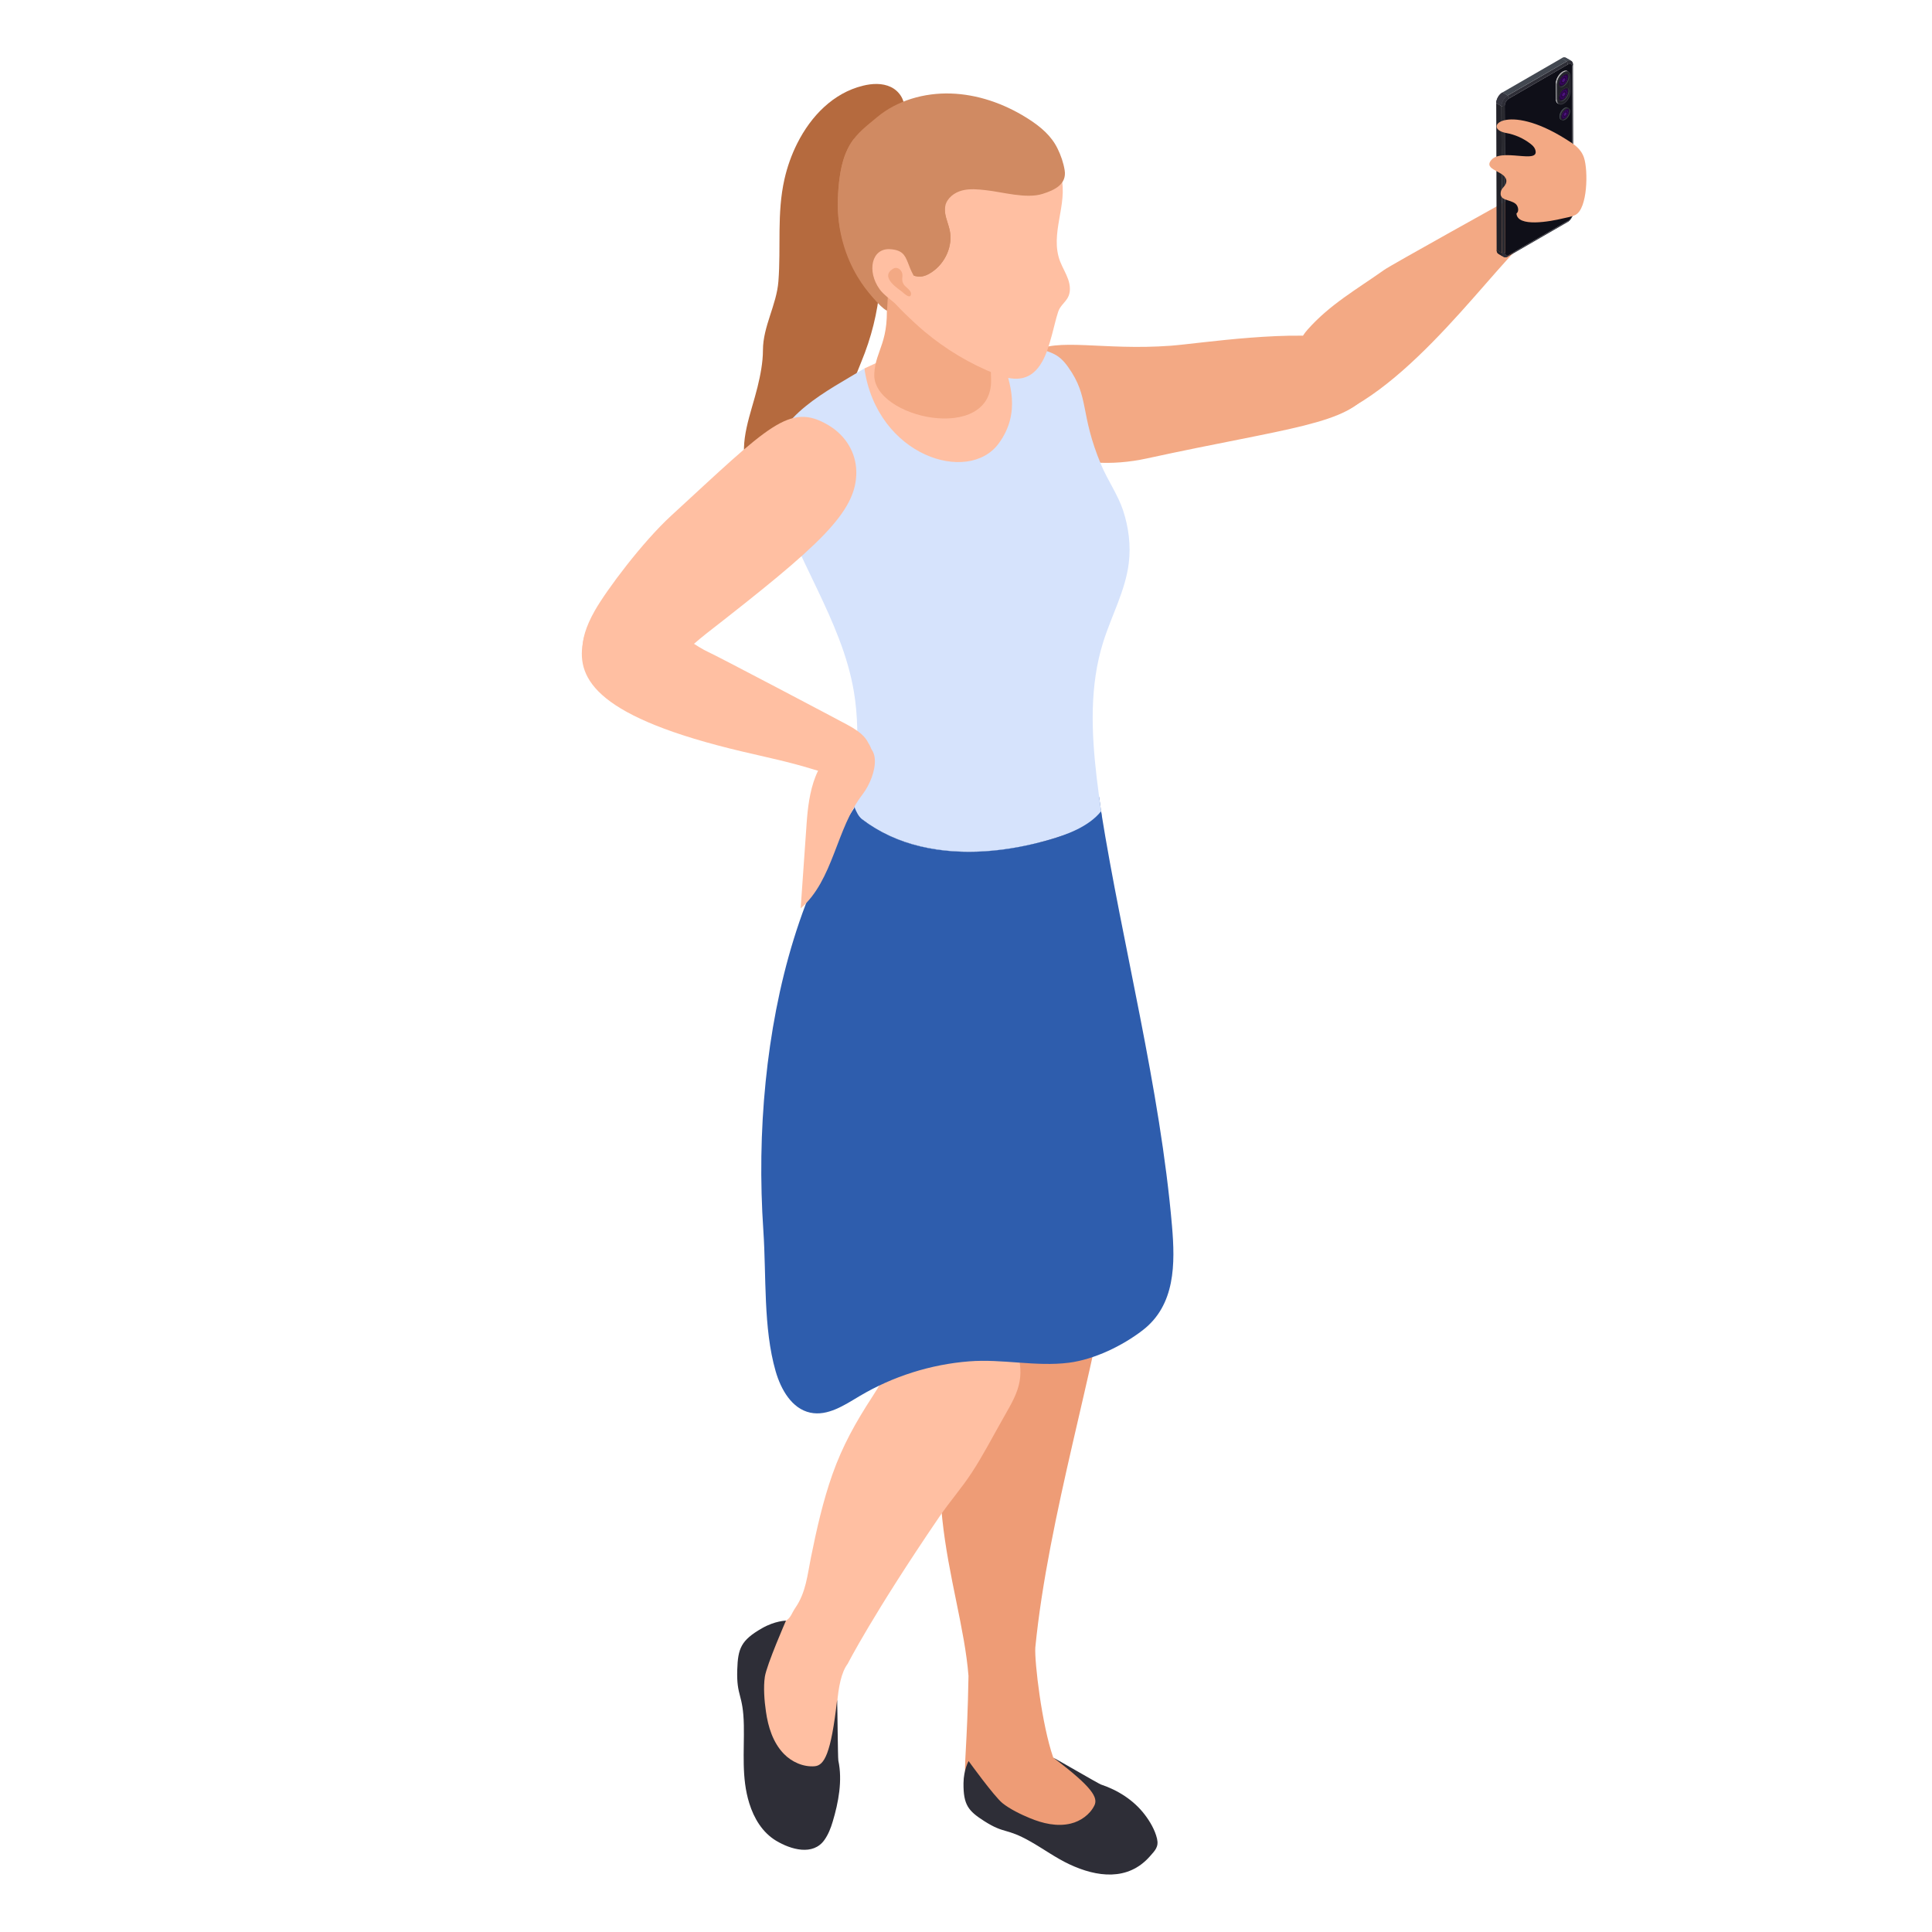 <?xml version="1.0" encoding="utf-8"?>
<!-- Generator: Adobe Illustrator 16.0.0, SVG Export Plug-In . SVG Version: 6.00 Build 0)  -->
<!DOCTYPE svg PUBLIC "-//W3C//DTD SVG 1.1//EN" "http://www.w3.org/Graphics/SVG/1.1/DTD/svg11.dtd">
<svg version="1.1" id="Layer_1" xmlns="http://www.w3.org/2000/svg" xmlns:xlink="http://www.w3.org/1999/xlink" x="0px" y="0px"
	 width="100px" height="100px" viewBox="0 0 100 100" enable-background="new 0 0 100 100" xml:space="preserve">
<g>
	<g>
		<path fill="#EE9C76" d="M50.129,86.744c-0.381-4.867-3.397-10.75,0.48-18.139c0.607-1.158,0.205-0.793,6.897-3.43
			c-0.741,5.416-3.255,13.336-3.919,20.107c-0.044,0.732,0.334,3.988,0.929,5.691c0,0,3.013,2.041,3.756,2.814l-1.756,0.984
			l-4.843-0.523C49.339,91.127,50.008,94.025,50.129,86.744z"/>
		<path fill="#2E2E37" d="M50.951,94.264c1.075,0.682,1.093,0.322,2.382,1.051c0.681,0.385,1.306,0.846,2.017,1.18
			c1.422,0.668,3.031,0.879,4.165-0.408c0.269-0.305,0.471-0.492,0.373-0.914c-0.104-0.449-0.363-0.893-0.642-1.256
			c-0.566-0.74-1.383-1.258-2.261-1.551c-0.118-0.039-2.354-1.344-2.469-1.391c2.04,1.535,2.326,2.074,2.13,2.475
			c-0.231,0.473-0.717,0.814-1.219,0.936c-0.708,0.174-1.457-0.002-2.129-0.283c-0.45-0.184-1.039-0.471-1.415-0.777
			c-0.439-0.361-1.748-2.174-1.748-2.174s-0.255,0.445-0.264,1.139C49.859,93.424,50.119,93.734,50.951,94.264z"/>
	</g>
	<path fill="#FFBFA2" d="M40.681,83.883c0.252-0.139,0.301-0.396,0.482-0.656c0.558-0.805,0.629-1.721,0.815-2.633
		c0.293-1.443,0.616-2.887,1.107-4.279c0.521-1.475,1.206-2.699,2.061-4.012c0.173-0.266,0.347-0.533,0.479-0.822
		c0.441-0.961,0.385-2.066,0.383-3.125c0-0.938-0.317-4.289,1.043-4.537c0.379-0.066,0.738,0.176,1.04,0.414
		c1.417,1.127,2.658,2.475,3.663,3.979c0.652,0.979,1.225,2.125,1.022,3.283c-0.107,0.607-0.422,1.16-0.73,1.697
		c-0.316,0.549-0.619,1.115-0.934,1.674c-0.258,0.459-0.522,0.912-0.808,1.35c-0.52,0.797-1.157,1.52-1.694,2.309
		c-3.435,5.041-4.731,7.588-4.732,7.59c-0.667,0.869-0.593,3.203-0.59,4.121c0,0.508-2.323,3.766-2.323,3.766
		c-0.192-0.098-0.373-0.215-0.527-0.365c-1.33-1.285-0.453-3.277-1.026-4.828c-0.024-0.064-0.052-0.129-0.08-0.193l-0.627-2.504
		C38.909,85.316,39.944,84.281,40.681,83.883z"/>
	<path fill="#2E2E37" d="M38.16,86.426c-0.045,1.416,0.309,1.229,0.341,2.875c0.026,1.365-0.133,2.705,0.282,4.037
		c0.242,0.777,0.676,1.508,1.388,1.938c0.768,0.461,1.912,0.789,2.5-0.039c0.201-0.283,0.329-0.611,0.428-0.943
		c0.302-1.004,0.514-2.135,0.294-3.164c-0.029-0.133-0.047-3.012-0.064-3.148c-0.317,2.822-0.671,3.4-1.167,3.439
		c-0.583,0.047-1.186-0.225-1.586-0.639c-0.566-0.58-0.82-1.396-0.932-2.199c-0.08-0.535-0.137-1.262-0.055-1.795
		c0.096-0.625,1.093-2.904,1.093-2.904s-0.57,0.008-1.24,0.393C38.346,84.904,38.195,85.33,38.16,86.426z"/>
	<path fill="#F3A984" d="M67.673,17.07c1.16-1.316,2.576-2.108,3.971-3.1c0.364-0.26,6.445-3.629,6.92-3.899
		c0.049-0.028,0.081-0.061,0.123-0.09c0.549,0.422,0.806,1.137,1.024,1.89c-1.652,0.833-5.904,7.489-10.392,9.552
		c-0.244,0.112-0.593-0.067-0.823-0.204c-0.169-0.1-0.26-0.306-0.332-0.502C67.704,19.464,66.549,18.344,67.673,17.07z"/>
	<path fill="#F3A984" d="M59.359,23.729c-3.741,0.815-6.782-0.679-6.981-2.282c-0.08-0.63,0.18-2.642,1.067-3.21
		c1.245-0.798,3.625-0.081,7.148-0.342c1.469-0.108,6.497-0.902,9.071-0.297c1.67,0.392,1.594,2.042,1.271,2.581
		C69.859,21.973,66.72,22.125,59.359,23.729z"/>
	<path fill="#B56A3E" d="M41.266,7.42c-0.297,0.59-0.52,1.222-0.663,1.856c-0.399,1.768-0.175,3.507-0.313,5.287
		c-0.095,1.23-0.798,2.325-0.8,3.561c-0.001,0.634-0.131,1.295-0.281,1.909c-0.341,1.391-0.976,2.823-0.573,4.197
		c1.4,0.22,2.788-0.408,3.775-1.376c1.105-1.085,1.582-2.707,2.165-4.113c1.058-2.551,1.258-5.125,0.758-7.823
		c-0.266-1.436-0.361-3.099,0.628-4.172c0.301-0.326,0.703-0.603,0.81-1.033c0.12-0.482-0.211-0.995-0.66-1.209
		c-0.449-0.215-0.978-0.185-1.461-0.064C43.133,4.817,41.982,5.998,41.266,7.42z"/>
	<path fill="#F5A783" d="M54.626,67.668c-0.426,1.189-1.964-0.127-2.609,0.959c-0.316,0.531,1.381,0.523,1.031,1.033
		c-0.42,0.611-0.62,0.803-1.39,0.566c-1.306-0.4-3.508-2.805-3.608-5.682c-0.054-1.553,0.109-3.752,0.083-5.303
		c-0.056-3.211-1.995-12.513,4.607-14.253c0.57-0.15,0.89-1.087,1.106-1.554c0.256-0.552,0.504-1.527,1.017-1.907
		c1.502-1.107,2.505,3.143,2.622,3.884C57.788,47.328,58.384,57.174,54.626,67.668z"/>
	<path fill="#FFBFA2" d="M44.74,19.072c1.292-0.586,1.761-0.908,3.118-1.215c0.22-0.049,0.959,0.229,1.18,0.182
		c1.649-0.349,3.405-0.271,4.934,0.402c0.017,0.008,0.033,0.017,0.051,0.025v10.122h-9.701L44.74,19.072z"/>
	<path fill="#2E5DAD" d="M56.891,41.253H44.224c0.001,0.028-0.001,0.057,0,0.085c0.008,0.16-0.026,0.452,0.002,0.588
		c0.044,0.217,0.155,0.294,0.359,0.453c1.726,1.345,3.961,1.783,6.108,1.693c1.123-0.047,2.24-0.233,3.325-0.525
		c0.396-0.106,0.788-0.234,1.178-0.36c0.5-0.161,1.221-0.291,1.647-0.613c0.23-0.175,0.191-0.273,0.149-0.583
		C56.958,41.745,56.924,41.498,56.891,41.253z"/>
	<path fill="#D6E3FC" d="M39.949,23.856c0.21-2.33,2.851-3.611,4.791-4.784c0.662,4.546,5.382,6.021,6.953,3.882
		c2.358-3.211-2.484-6.385,2.309-4.842c0.268,0.086,0.538,0.178,0.768,0.34c0.206,0.144,0.37,0.34,0.517,0.546
		c1.125,1.577,0.584,2.368,1.709,5.061c0.333,0.797,0.87,1.556,1.135,2.361c0.289,0.877,0.408,1.821,0.293,2.74
		c-0.178,1.421-0.896,2.711-1.324,4.079c-0.71,2.259-0.609,4.667-0.338,6.99c0.069,0.589,0.151,1.176,0.232,1.763
		c0.042,0.31,0.081,0.408-0.149,0.583c-0.427,0.323-1.147,0.452-1.647,0.613c-0.39,0.126-0.781,0.254-1.178,0.36
		c-1.085,0.292-2.202,0.478-3.325,0.525c-2.147,0.089-4.382-0.348-6.108-1.693c-0.204-0.159-0.315-0.236-0.359-0.453
		c-0.028-0.136,0.006-0.428-0.002-0.588c-0.03-0.591,0.074-1.201,0.108-1.792c0.07-1.25,0.071-2.51-0.137-3.748
		c-0.63-3.741-3.087-6.928-4.106-10.582C39.952,24.725,39.911,24.274,39.949,23.856z"/>
	<path fill="#2E5DAD" d="M56.992,41.991c1.111,6.944,3.058,14.333,3.67,21.46c0.168,1.953,0.182,4.096-1.52,5.404
		c-1.041,0.803-2.505,1.512-3.82,1.68c-1.704,0.215-3.439-0.207-5.153-0.072c-1.994,0.156-3.952,0.775-5.672,1.795
		c-0.793,0.473-1.654,1.053-2.557,0.861c-0.96-0.205-1.523-1.205-1.794-2.148c-0.644-2.236-0.477-4.93-0.634-7.262
		c-0.174-2.57-0.142-5.158,0.118-7.723c0.502-4.965,1.845-9.988,4.602-14.197c0.08,0.202,0.205,0.477,0.389,0.618
		c0.9,0.685,1.936,1.151,3.036,1.408c2.185,0.513,4.518,0.266,6.656-0.35C55.237,43.199,56.366,42.778,56.992,41.991z"/>
	<path fill="#F3A984" d="M45.252,19.361c-0.1,2.295,6.136,3.637,6.046,0.273c-0.126-4.688-0.391-5.225-2.445-5.952
		c-0.563-0.199-1.151-0.353-1.746-0.364c-2.169-0.043-1.329,1.141-1.248,1.967C46.101,17.735,45.308,18.075,45.252,19.361z"/>
	<path fill="#FFBFA2" d="M47.857,17.165c-0.181-0.152-0.357-0.307-0.529-0.468c-0.596-0.555-1.273-1.2-1.688-1.903
		c-1.331-2.257-1.395-5.281,0.5-7.248c1.344-1.394,3.478-1.97,5.34-1.441c0.505,0.144,0.986,0.36,1.452,0.6
		c0.402,0.208,0.803,0.438,1.109,0.772c0.201,0.218,0.356,0.476,0.498,0.737c0.16,0.294,0.306,0.599,0.387,0.924
		c0.363,1.46-0.609,2.954-0.054,4.395c0.122,0.315,0.304,0.606,0.415,0.924c0.11,0.318,0.143,0.686-0.032,0.972
		c-0.166,0.271-0.386,0.408-0.484,0.708c-0.133,0.407-0.223,0.839-0.339,1.253c-0.126,0.452-0.254,0.908-0.482,1.318
		c-0.56,1.001-1.368,1.064-2.37,0.67C50.229,18.848,48.966,18.093,47.857,17.165z"/>
	<path fill="#D08A62" d="M43.369,10.304c0.1-2.844,0.938-3.326,2.018-4.231c1.047-0.879,2.458-1.275,3.818-1.233
		c1.391,0.042,2.75,0.519,3.925,1.252c0.047,0.029,0.094,0.059,0.14,0.089c0.608,0.396,1.147,0.849,1.47,1.511
		c0.172,0.349,0.303,0.73,0.366,1.114c0.12,0.726-0.509,1.031-1.145,1.23c-0.855,0.266-2.064-0.099-2.938-0.193
		c-0.409-0.044-0.829-0.088-1.227,0.016c-0.398,0.104-0.775,0.39-0.867,0.79c-0.096,0.419,0.13,0.833,0.224,1.252
		c0.186,0.828-0.233,1.729-0.93,2.19c-0.414,0.274-0.702,0.294-1.145,0.092c-0.397-0.181-0.804-0.489-1.242-0.219
		c-0.405,0.251-0.252,0.778-0.157,1.159c0.019,0.071,0.174,0.611-0.047,0.613C45.411,15.737,43.248,13.723,43.369,10.304z"/>
	<path fill="#D08A62" d="M48.929,10.647c-0.096,0.419,0.13,0.833,0.224,1.252c0.186,0.828-0.233,1.729-0.93,2.19
		c-0.414,0.274-0.702,0.294-1.145,0.092c-0.397-0.181-0.804-0.489-1.242-0.219c-0.405,0.251,0.04,0.388,0.134,0.769
		c0.02,0.07-0.056,1.344-0.056,1.344c-0.222,0.002-2.668-2.353-2.547-5.771c0.059-1.666,0.371-2.521,0.836-3.126
		c0,0,1.298,0.5,2.455,1.32C47.74,9.264,48.929,10.647,48.929,10.647z"/>
	<path fill="#FFBFA2" d="M46.077,12.898c-0.97-0.065-1.216,1.14-0.55,2.07c0.194,0.271,0.538,0.512,0.792,0.728
		c1.738,1.48,2.175-0.122,1.623-0.625C46.658,13.9,47.297,12.98,46.077,12.898z"/>
	<path fill="#F3A984" d="M46.697,15.104c-0.111-0.101-1.217-0.754-0.464-1.198c0.208-0.123,0.44,0.059,0.473,0.28
		c0.017,0.114-0.019,0.231-0.002,0.346c0.01,0.068,0.039,0.132,0.074,0.19c0.098,0.16,0.434,0.313,0.368,0.547
		C47.087,15.476,46.761,15.163,46.697,15.104z"/>
	<path fill="#FFBFA2" d="M44.322,24.41c-0.015-0.993-0.557-1.873-1.435-2.397c-2.023-1.206-3.055,0-8.148,4.68
		c-1.488,1.367-3.336,3.832-3.953,4.916c-1.91,3.354,0.883,4.197,3.129,3.158c1.017-0.472,1.788-1.305,2.65-1.977
		C42.371,28.267,44.355,26.514,44.322,24.41z"/>
	<path fill="#FFBFA2" d="M45.006,38.562c0.244,0.432,0.194,1.038-0.236,1.256c-0.213,0.107-1.247,0.857-1.389,0.656
		c-0.277-0.396-0.951-0.549-1.38-0.681c-1.166-0.359-2.366-0.607-3.553-0.887c-7.507-1.768-8.608-3.729-8.283-5.614
		c0.139-0.808,0.585-1.567,1.165-2.147c0.641-0.631,4.491,2.239,5.293,2.585c0.428,0.185,6.735,3.512,7.239,3.785
		C44.726,37.983,44.832,38.252,45.006,38.562z"/>
	<path fill="#FFBFA2" d="M44.644,41.118c-1.376,1.788-1.497,4.422-3.202,5.9c0.104-1.476,0.207-2.953,0.311-4.429
		c0.103-1.464,0.409-3.593,2.134-4.016C45.833,38.096,45.405,40.129,44.644,41.118z"/>
	<g>
		<g>
			<g enable-background="new    ">
				<g enable-background="new    ">
					<defs>
						<path id="SVGID_1_" enable-background="new    " d="M81.186,11.417l-0.062,0.086c0.175-0.101,0.316-0.347,0.316-0.548
							l-0.045,0.097C81.396,11.186,81.302,11.35,81.186,11.417z"/>
					</defs>
					<use xlink:href="#SVGID_1_"  overflow="visible" fill="#2E2E37"/>
					<clipPath id="SVGID_2_">
						<use xlink:href="#SVGID_1_"  overflow="visible"/>
					</clipPath>
					<g clip-path="url(#SVGID_2_)" enable-background="new    ">
						<path fill="#2E2E37" d="M81.186,11.417l-0.062,0.086c0.175-0.101,0.316-0.347,0.316-0.548l-0.045,0.097
							C81.396,11.186,81.302,11.35,81.186,11.417L81.186,11.417z"/>
					</g>
				</g>
				<g>
					<polygon fill="#2E2E37" points="78.116,13.189 78.055,13.274 81.124,11.503 81.186,11.417 					"/>
				</g>
				<g enable-background="new    ">
					<defs>
						<path id="SVGID_3_" enable-background="new    " d="M77.903,13.068l-0.167,0.025c0.001,0.202,0.144,0.283,0.318,0.181
							l0.062-0.085C77.999,13.257,77.904,13.203,77.903,13.068z"/>
					</defs>
					<use xlink:href="#SVGID_3_"  overflow="visible" fill="#2E2E37"/>
					<clipPath id="SVGID_4_">
						<use xlink:href="#SVGID_3_"  overflow="visible"/>
					</clipPath>
					<g clip-path="url(#SVGID_4_)" enable-background="new    ">
						<path fill="#2E2E37" d="M77.903,13.068l-0.167,0.025c0,0.03,0.003,0.056,0.009,0.081l0.165-0.052
							C77.906,13.106,77.903,13.087,77.903,13.068L77.903,13.068z"/>
						<path fill="#2E2E37" d="M77.91,13.122l-0.165,0.052c0.015,0.057,0.044,0.099,0.084,0.123l0.137-0.093
							C77.938,13.188,77.919,13.16,77.91,13.122L77.91,13.122z"/>
						<path fill="#2E2E37" d="M77.966,13.204l-0.137,0.093c0.05,0.028,0.117,0.028,0.19-0.005l0.073-0.092
							C78.043,13.223,77.999,13.223,77.966,13.204L77.966,13.204z"/>
						<path fill="#2E2E37" d="M78.093,13.201l-0.073,0.092c0.012-0.005,0.022-0.011,0.035-0.018l0.062-0.085
							C78.107,13.193,78.101,13.198,78.093,13.201L78.093,13.201z"/>
					</g>
				</g>
				<g>
					<defs>
						<path id="SVGID_5_" d="M77.559,13.139l0.27,0.158c-0.057-0.033-0.092-0.104-0.092-0.204l-0.271-0.157
							C77.467,13.037,77.501,13.106,77.559,13.139z"/>
					</defs>
					<use xlink:href="#SVGID_5_"  overflow="visible" fill="#222229"/>
					<clipPath id="SVGID_6_">
						<use xlink:href="#SVGID_5_"  overflow="visible"/>
					</clipPath>
					<g clip-path="url(#SVGID_6_)" enable-background="new    ">
						<path fill="#222229" d="M77.736,13.093l-0.271-0.157c0.001,0.101,0.035,0.17,0.093,0.203l0.27,0.158
							C77.771,13.264,77.736,13.193,77.736,13.093L77.736,13.093z"/>
					</g>
				</g>
				<g>
					<polygon fill="#2E2E37" points="81.396,11.052 81.44,10.955 81.418,3.354 81.375,3.452 					"/>
				</g>
				<g enable-background="new    ">
					<defs>
						<path id="SVGID_7_" enable-background="new    " d="M81.375,3.452l0.043-0.097c0-0.202-0.143-0.283-0.317-0.182l0.062,0.158
							C81.279,3.263,81.375,3.317,81.375,3.452z"/>
					</defs>
					<use xlink:href="#SVGID_7_"  overflow="visible" fill="#2E2E37"/>
					<clipPath id="SVGID_8_">
						<use xlink:href="#SVGID_7_"  overflow="visible"/>
					</clipPath>
					<g clip-path="url(#SVGID_8_)" enable-background="new    ">
						<path fill="#2E2E37" d="M81.375,3.452l0.043-0.097c0-0.042-0.006-0.078-0.017-0.109l-0.038,0.134
							C81.371,3.399,81.375,3.423,81.375,3.452L81.375,3.452z"/>
						<path fill="#2E2E37" d="M81.363,3.379l0.038-0.134c-0.024-0.065-0.072-0.105-0.133-0.114l0.007,0.172
							C81.315,3.309,81.348,3.335,81.363,3.379L81.363,3.379z"/>
						<path fill="#2E2E37" d="M81.275,3.303l-0.007-0.172c-0.048-0.007-0.104,0.005-0.164,0.039l0.062,0.159
							C81.205,3.307,81.243,3.298,81.275,3.303L81.275,3.303z"/>
						<polygon fill="#2E2E37" points="81.166,3.329 81.104,3.17 81.162,3.331 						"/>
					</g>
				</g>
				<g>
					<defs>
						<path id="SVGID_9_" d="M81.326,3.15l-0.271-0.157c-0.058-0.034-0.138-0.029-0.227,0.022l0.271,0.157
							C81.188,3.122,81.268,3.117,81.326,3.15z"/>
					</defs>
					<use xlink:href="#SVGID_9_"  overflow="visible" fill="#434851"/>
					<clipPath id="SVGID_10_">
						<use xlink:href="#SVGID_9_"  overflow="visible"/>
					</clipPath>
					<g clip-path="url(#SVGID_10_)" enable-background="new    ">
						<path fill="#434851" d="M81.326,3.15l-0.271-0.157c-0.058-0.034-0.138-0.029-0.227,0.022l0.271,0.157
							C81.188,3.122,81.268,3.117,81.326,3.15L81.326,3.15z"/>
					</g>
				</g>
				<g>
					<polygon fill="#2A2A30" points="77.882,5.468 77.715,5.493 77.736,13.093 77.903,13.068 					"/>
				</g>
				<g>
					<polygon fill="#222229" points="77.715,5.493 77.444,5.335 77.466,12.936 77.736,13.093 					"/>
				</g>
				<g>
					<polygon fill="#2E2E37" points="81.162,3.331 81.101,3.173 78.031,4.945 78.094,5.103 					"/>
				</g>
				<g>
					<polygon fill="#434851" points="81.101,3.173 80.829,3.016 77.761,4.788 78.031,4.945 					"/>
				</g>
				<g>
					<path fill="#0F0F18" d="M78.094,5.103c-0.117,0.067-0.212,0.231-0.212,0.365l0.021,7.6c0.001,0.135,0.096,0.189,0.213,0.121
						l3.069-1.772c0.116-0.067,0.211-0.231,0.21-0.365l-0.021-7.6c0-0.134-0.096-0.188-0.213-0.121L78.094,5.103z"/>
				</g>
				<g enable-background="new    ">
					<defs>
						<path id="SVGID_11_" enable-background="new    " d="M78.094,5.103l-0.063-0.157c-0.175,0.101-0.317,0.346-0.316,0.547
							l0.167-0.025C77.882,5.334,77.977,5.169,78.094,5.103z"/>
					</defs>
					<use xlink:href="#SVGID_11_"  overflow="visible" fill="#2E2E37"/>
					<clipPath id="SVGID_12_">
						<use xlink:href="#SVGID_11_"  overflow="visible"/>
					</clipPath>
					<g clip-path="url(#SVGID_12_)" enable-background="new    ">
						<path fill="#2E2E37" d="M78.094,5.103l-0.063-0.157c-0.175,0.101-0.317,0.346-0.316,0.547l0.167-0.025
							C77.882,5.334,77.977,5.169,78.094,5.103L78.094,5.103z"/>
					</g>
				</g>
				<g enable-background="new    ">
					<defs>
						<path id="SVGID_13_" enable-background="new    " d="M78.031,4.945l-0.271-0.157c-0.176,0.101-0.317,0.346-0.316,0.547
							l0.271,0.157C77.714,5.292,77.856,5.046,78.031,4.945z"/>
					</defs>
					<use xlink:href="#SVGID_13_"  overflow="visible" fill="#35353F"/>
					<clipPath id="SVGID_14_">
						<use xlink:href="#SVGID_13_"  overflow="visible"/>
					</clipPath>
					<g clip-path="url(#SVGID_14_)" enable-background="new    ">
						<path fill="#35353F" d="M78.031,4.945l-0.271-0.157c-0.027,0.015-0.053,0.034-0.078,0.056L77.953,5
							C77.979,4.979,78.004,4.96,78.031,4.945L78.031,4.945z"/>
						<path fill="#35353F" d="M77.953,5l-0.271-0.157c-0.136,0.117-0.235,0.313-0.238,0.482l0.271,0.157
							C77.718,5.315,77.818,5.118,77.953,5L77.953,5z"/>
						<path fill="#35353F" d="M77.715,5.483l-0.271-0.157c0,0.009,0.271,0.167,0.271,0.167C77.715,5.483,77.715,5.483,77.715,5.483z
							"/>
					</g>
				</g>
			</g>
		</g>
		<g>
			<g enable-background="new    ">
				<g enable-background="new    ">
					<defs>
						<path id="SVGID_15_" enable-background="new    " d="M80.635,5.361l0.053,0.03c-0.063-0.037-0.104-0.116-0.104-0.229
							L80.53,5.132C80.531,5.244,80.571,5.323,80.635,5.361z"/>
					</defs>
					<use xlink:href="#SVGID_15_"  overflow="visible" fill="#B8B8B8"/>
					<clipPath id="SVGID_16_">
						<use xlink:href="#SVGID_15_"  overflow="visible"/>
					</clipPath>
					<g clip-path="url(#SVGID_16_)" enable-background="new    ">
						<path fill="#B8B8B8" d="M80.583,5.163L80.53,5.132c0,0.022,0.002,0.044,0.005,0.064l0.053,0.03
							C80.585,5.207,80.583,5.186,80.583,5.163L80.583,5.163z"/>
						<path fill="#B8B8B8" d="M80.588,5.227l-0.053-0.03c0.014,0.079,0.049,0.135,0.1,0.165l0.053,0.03
							C80.637,5.362,80.602,5.305,80.588,5.227L80.588,5.227z"/>
					</g>
				</g>
				<g>
					<polygon fill="#B8B8B8" points="80.58,4.354 80.527,4.324 80.53,5.132 80.583,5.163 					"/>
				</g>
				<g enable-background="new    ">
					<defs>
						<path id="SVGID_17_" enable-background="new    " d="M81.19,3.713l-0.053-0.031c-0.064-0.038-0.155-0.033-0.254,0.024
							l0.053,0.03C81.035,3.68,81.126,3.675,81.19,3.713z"/>
					</defs>
					<use xlink:href="#SVGID_17_"  overflow="visible" fill="#B8B8B8"/>
					<clipPath id="SVGID_18_">
						<use xlink:href="#SVGID_17_"  overflow="visible"/>
					</clipPath>
					<g clip-path="url(#SVGID_18_)" enable-background="new    ">
						<path fill="#B8B8B8" d="M81.19,3.713l-0.053-0.031c-0.036-0.021-0.08-0.029-0.13-0.022l0.053,0.031
							C81.109,3.684,81.154,3.691,81.19,3.713L81.19,3.713z"/>
						<path fill="#B8B8B8" d="M81.061,3.691L81.008,3.66c-0.028,0.005-0.06,0.014-0.091,0.029L80.97,3.72
							C81.001,3.705,81.032,3.695,81.061,3.691L81.061,3.691z"/>
						<path fill="#B8B8B8" d="M80.97,3.72l-0.053-0.031c-0.012,0.005-0.021,0.011-0.033,0.018l0.053,0.03
							C80.948,3.73,80.958,3.725,80.97,3.72L80.97,3.72z"/>
					</g>
				</g>
				<g enable-background="new    ">
					<defs>
						<path id="SVGID_19_" enable-background="new    " d="M80.937,3.737l-0.053-0.03c-0.197,0.113-0.357,0.391-0.356,0.617
							l0.053,0.031C80.579,4.128,80.739,3.851,80.937,3.737z"/>
					</defs>
					<use xlink:href="#SVGID_19_"  overflow="visible" fill="#B8B8B8"/>
					<clipPath id="SVGID_20_">
						<use xlink:href="#SVGID_19_"  overflow="visible"/>
					</clipPath>
					<g clip-path="url(#SVGID_20_)" enable-background="new    ">
						<path fill="#B8B8B8" d="M80.937,3.737l-0.053-0.03c-0.021,0.012-0.041,0.026-0.062,0.041l0.053,0.031
							C80.896,3.763,80.915,3.749,80.937,3.737L80.937,3.737z"/>
						<path fill="#B8B8B8" d="M80.875,3.778l-0.053-0.031c-0.125,0.098-0.228,0.258-0.272,0.417l0.053,0.031
							C80.647,4.036,80.75,3.876,80.875,3.778L80.875,3.778z"/>
						<path fill="#B8B8B8" d="M80.603,4.196L80.55,4.165c-0.01,0.04-0.018,0.079-0.021,0.117l0.053,0.031
							C80.585,4.274,80.592,4.235,80.603,4.196L80.603,4.196z"/>
						<path fill="#B8B8B8" d="M80.582,4.313l-0.053-0.031c-0.001,0.014-0.002,0.028-0.002,0.042l0.053,0.031
							C80.58,4.341,80.581,4.327,80.582,4.313L80.582,4.313z"/>
					</g>
				</g>
				<g>
					<path fill="#35353F" d="M80.937,3.737c-0.197,0.114-0.357,0.392-0.356,0.618l0.003,0.808c0.001,0.226,0.162,0.318,0.359,0.204
						c0.196-0.113,0.357-0.392,0.356-0.617l-0.004-0.809C81.295,3.715,81.134,3.623,80.937,3.737z"/>
					<path fill="#222229" d="M80.782,5.378c0.043,0,0.092-0.015,0.142-0.043c0.184-0.106,0.338-0.374,0.338-0.585l-0.004-0.808
						c0-0.133-0.063-0.216-0.162-0.216c-0.043,0-0.091,0.015-0.141,0.044c-0.184,0.106-0.339,0.374-0.338,0.585l0.003,0.808
						C80.621,5.295,80.683,5.378,80.782,5.378z"/>
				</g>
			</g>
		</g>
		<g>
			<g enable-background="new    ">
				<g>
					<defs>
						<path id="SVGID_21_" d="M81.207,5.602l-0.053-0.031c-0.046-0.027-0.111-0.023-0.183,0.018l0.053,0.03
							C81.096,5.578,81.16,5.575,81.207,5.602z"/>
					</defs>
					<use xlink:href="#SVGID_21_"  overflow="visible" fill="#434851"/>
					<clipPath id="SVGID_22_">
						<use xlink:href="#SVGID_21_"  overflow="visible"/>
					</clipPath>
					<g clip-path="url(#SVGID_22_)" enable-background="new    ">
						<path fill="#434851" d="M81.207,5.602l-0.053-0.031c-0.025-0.015-0.058-0.02-0.092-0.015l0.052,0.031
							C81.149,5.581,81.181,5.586,81.207,5.602L81.207,5.602z"/>
						<path fill="#434851" d="M81.114,5.586l-0.052-0.031c-0.021,0.002-0.043,0.01-0.066,0.021l0.053,0.03
							C81.071,5.596,81.094,5.589,81.114,5.586L81.114,5.586z"/>
						<path fill="#434851" d="M81.049,5.607l-0.053-0.03c-0.008,0.003-0.016,0.008-0.024,0.012l0.053,0.03
							C81.033,5.615,81.041,5.61,81.049,5.607L81.049,5.607z"/>
					</g>
				</g>
				<g>
					<defs>
						<path id="SVGID_23_" d="M80.792,6.194l0.053,0.031c-0.046-0.027-0.074-0.083-0.074-0.165c-0.001-0.162,0.113-0.36,0.254-0.441
							l-0.053-0.03c-0.141,0.081-0.255,0.279-0.254,0.442C80.718,6.111,80.746,6.167,80.792,6.194z"/>
					</defs>
					<use xlink:href="#SVGID_23_"  overflow="visible" fill="#434851"/>
					<clipPath id="SVGID_24_">
						<use xlink:href="#SVGID_23_"  overflow="visible"/>
					</clipPath>
					<g clip-path="url(#SVGID_24_)" enable-background="new    ">
						<path fill="#434851" d="M81.024,5.619l-0.053-0.03c-0.014,0.008-0.029,0.019-0.043,0.03l0.053,0.031
							C80.996,5.638,81.01,5.628,81.024,5.619L81.024,5.619z"/>
						<path fill="#434851" d="M80.981,5.649l-0.053-0.031c-0.09,0.07-0.163,0.184-0.194,0.298l0.053,0.03
							C80.818,5.833,80.892,5.719,80.981,5.649L80.981,5.649z"/>
						<path fill="#434851" d="M80.787,5.946l-0.053-0.03C80.726,5.945,80.721,5.972,80.719,6l0.053,0.03
							C80.773,6.003,80.778,5.975,80.787,5.946L80.787,5.946z"/>
						<path fill="#434851" d="M80.771,6.031L80.719,6c-0.001,0.01-0.001,0.021-0.001,0.03c0,0.016,0.001,0.031,0.003,0.046
							l0.053,0.031c-0.002-0.015-0.003-0.03-0.003-0.047C80.771,6.051,80.771,6.041,80.771,6.031L80.771,6.031z"/>
						<path fill="#434851" d="M80.773,6.107l-0.053-0.031c0.01,0.056,0.035,0.097,0.071,0.118l0.053,0.031
							C80.809,6.204,80.782,6.164,80.773,6.107L80.773,6.107z"/>
					</g>
				</g>
				<g>
					<path fill="#222229" d="M81.024,5.619c-0.141,0.082-0.255,0.279-0.254,0.441c0,0.163,0.115,0.228,0.256,0.146
						c0.142-0.082,0.256-0.279,0.255-0.441C81.281,5.604,81.167,5.538,81.024,5.619z"/>
				</g>
			</g>
			<g>
				<g>
					<g enable-background="new    ">
						<g>
							<path fill="#434851" d="M81.265,5.767c-0.004,0.158-0.121,0.349-0.261,0.425c-0.037,0.021-0.072,0.031-0.104,0.03
								c-0.027-0.001-0.05-0.011-0.067-0.028c-0.027-0.026-0.042-0.07-0.041-0.129c0.004-0.158,0.121-0.349,0.261-0.426
								c0.037-0.02,0.072-0.03,0.104-0.029c0.016,0,0.028,0.003,0.04,0.009C81.241,5.639,81.267,5.691,81.265,5.767z"/>
							<path fill="#222229" d="M81.238,5.749c-0.005,0.159-0.121,0.35-0.262,0.426c-0.037,0.02-0.072,0.031-0.103,0.029
								c-0.016,0-0.029-0.003-0.041-0.009c-0.027-0.026-0.042-0.07-0.041-0.129c0.004-0.158,0.121-0.349,0.261-0.426
								c0.037-0.02,0.072-0.03,0.104-0.029c0.016,0,0.028,0.003,0.04,0.009C81.224,5.646,81.238,5.69,81.238,5.749z"/>
							<path fill="#26083D" d="M80.875,6.181c-0.012,0-0.021-0.001-0.029-0.005c-0.021-0.022-0.031-0.062-0.03-0.11
								c0.003-0.152,0.114-0.334,0.248-0.407c0.033-0.019,0.065-0.028,0.092-0.027c0.011,0,0.021,0.002,0.029,0.005
								c0.021,0.022,0.031,0.061,0.03,0.11c-0.004,0.151-0.114,0.334-0.249,0.407C80.933,6.173,80.9,6.182,80.875,6.181z"/>
							<g>
								<path fill="#3C046B" d="M81.049,5.733c0,0.02-0.015,0.042-0.03,0.051c-0.018,0.009-0.03,0.002-0.03-0.018
									c0.001-0.02,0.015-0.042,0.031-0.051C81.036,5.707,81.05,5.715,81.049,5.733z"/>
								<path fill="#3C046B" d="M80.977,5.778c0.007,0.011,0.002,0.035-0.014,0.052c-0.015,0.018-0.032,0.022-0.04,0.011
									c-0.008-0.012-0.003-0.036,0.012-0.053C80.949,5.77,80.968,5.766,80.977,5.778z"/>
								<path fill="#3C046B" d="M80.913,5.856c0.014,0.001,0.019,0.02,0.01,0.041c-0.009,0.02-0.027,0.037-0.041,0.035
									c-0.015-0.001-0.02-0.02-0.01-0.041C80.881,5.869,80.898,5.854,80.913,5.856z"/>
								<path fill="#3C046B" d="M80.877,5.948c0.018-0.009,0.03,0,0.029,0.019c0,0.019-0.014,0.041-0.03,0.05
									c-0.017,0.009-0.029,0.001-0.029-0.018C80.848,5.98,80.861,5.958,80.877,5.948z"/>
								<path fill="#3C046B" d="M80.879,6.03c0.015-0.017,0.033-0.022,0.041-0.01c0.008,0.011,0.002,0.035-0.013,0.053
									c-0.015,0.017-0.032,0.022-0.04,0.01C80.858,6.07,80.864,6.047,80.879,6.03z"/>
								<path fill="#3C046B" d="M80.917,6.078c0.008-0.021,0.026-0.037,0.041-0.035c0.014,0.001,0.019,0.02,0.01,0.041
									s-0.027,0.037-0.041,0.035C80.912,6.117,80.908,6.1,80.917,6.078z"/>
								<path fill="#3C046B" d="M80.981,6.082c0-0.02,0.015-0.042,0.03-0.052c0.017-0.009,0.03-0.001,0.029,0.019
									c0,0.019-0.015,0.042-0.031,0.05C80.993,6.108,80.98,6.1,80.981,6.082z"/>
								<path fill="#3C046B" d="M81.054,6.037c-0.007-0.011-0.002-0.036,0.013-0.053s0.033-0.021,0.04-0.01
									c0.008,0.012,0.003,0.036-0.011,0.054C81.081,6.045,81.063,6.049,81.054,6.037z"/>
								<path fill="#3C046B" d="M81.117,5.958c-0.015-0.001-0.019-0.02-0.011-0.041c0.009-0.021,0.027-0.037,0.042-0.035
									c0.014,0.001,0.019,0.019,0.01,0.041C81.149,5.945,81.131,5.96,81.117,5.958z"/>
								<path fill="#3C046B" d="M81.152,5.866c-0.017,0.009-0.029,0.001-0.029-0.018c0.001-0.019,0.015-0.041,0.031-0.05
									c0.017-0.009,0.029,0,0.029,0.018C81.183,5.834,81.169,5.857,81.152,5.866z"/>
								<path fill="#3C046B" d="M81.151,5.785c-0.015,0.017-0.033,0.022-0.042,0.01c-0.007-0.011-0.002-0.036,0.013-0.053
									c0.015-0.018,0.033-0.022,0.041-0.01C81.171,5.744,81.166,5.767,81.151,5.785z"/>
								<path fill="#3C046B" d="M81.113,5.736c-0.009,0.021-0.027,0.037-0.042,0.035c-0.014-0.002-0.019-0.021-0.009-0.041
									c0.008-0.021,0.026-0.038,0.041-0.035C81.117,5.697,81.122,5.715,81.113,5.736z"/>
								<path fill="#4C117D" d="M81.086,5.869c-0.002,0.044-0.034,0.098-0.073,0.119s-0.069,0.002-0.068-0.042
									c0.001-0.043,0.033-0.097,0.072-0.118S81.086,5.825,81.086,5.869z"/>
							</g>
						</g>
					</g>
				</g>
			</g>
		</g>
		<g>
			<g>
				<g enable-background="new    ">
					<g>
						<path fill="#434851" d="M81.221,3.989c-0.004,0.183-0.139,0.404-0.301,0.492c-0.042,0.023-0.083,0.035-0.118,0.034
							c-0.031-0.001-0.058-0.012-0.078-0.032c-0.032-0.03-0.048-0.082-0.046-0.149c0.004-0.183,0.138-0.404,0.3-0.492
							c0.042-0.023,0.084-0.035,0.118-0.034c0.019,0,0.033,0.004,0.047,0.011C81.195,3.842,81.223,3.902,81.221,3.989z"/>
						<path fill="#222229" d="M81.19,3.969c-0.005,0.183-0.139,0.403-0.301,0.491c-0.042,0.022-0.084,0.035-0.118,0.034
							c-0.018,0-0.033-0.004-0.048-0.01c-0.032-0.03-0.048-0.082-0.046-0.149c0.004-0.183,0.138-0.404,0.3-0.492
							c0.042-0.023,0.084-0.035,0.118-0.034c0.019,0,0.033,0.004,0.047,0.011C81.175,3.85,81.191,3.901,81.19,3.969z"/>
						<path fill="#26083D" d="M80.771,4.468c-0.012,0-0.022-0.002-0.033-0.007c-0.023-0.026-0.037-0.07-0.035-0.126
							c0.004-0.175,0.132-0.385,0.287-0.47c0.038-0.021,0.074-0.031,0.105-0.031c0.013,0.001,0.023,0.002,0.033,0.007
							c0.023,0.026,0.037,0.071,0.035,0.127c-0.004,0.174-0.132,0.385-0.287,0.469C80.839,4.458,80.802,4.468,80.771,4.468z"/>
						<g>
							<path fill="#3C046B" d="M80.973,3.951c-0.001,0.021-0.016,0.048-0.035,0.058s-0.034,0.001-0.034-0.021
								c0.001-0.022,0.017-0.048,0.035-0.059C80.958,3.92,80.974,3.929,80.973,3.951z"/>
							<path fill="#3C046B" d="M80.889,4.001c0.009,0.014,0.003,0.042-0.015,0.061c-0.017,0.021-0.038,0.025-0.047,0.012
								c-0.009-0.014-0.003-0.041,0.014-0.061C80.857,3.993,80.879,3.988,80.889,4.001z"/>
							<path fill="#3C046B" d="M80.815,4.092c0.018,0.001,0.021,0.022,0.012,0.047c-0.01,0.024-0.031,0.042-0.048,0.04
								c-0.017-0.002-0.021-0.023-0.012-0.047S80.8,4.09,80.815,4.092z"/>
							<path fill="#3C046B" d="M80.775,4.199c0.019-0.011,0.034-0.001,0.033,0.021c0,0.022-0.017,0.048-0.036,0.059
								c-0.019,0.01-0.033,0-0.033-0.021C80.739,4.235,80.756,4.209,80.775,4.199z"/>
							<path fill="#3C046B" d="M80.777,4.292c0.017-0.02,0.037-0.025,0.047-0.011c0.009,0.014,0.002,0.041-0.014,0.061
								c-0.018,0.02-0.038,0.025-0.048,0.012C80.754,4.34,80.76,4.313,80.777,4.292z"/>
							<path fill="#3C046B" d="M80.82,4.349c0.01-0.024,0.032-0.042,0.048-0.04c0.017,0.001,0.021,0.023,0.012,0.047
								c-0.011,0.024-0.031,0.042-0.048,0.041C80.815,4.394,80.811,4.373,80.82,4.349z"/>
							<path fill="#3C046B" d="M80.895,4.352c0.001-0.021,0.016-0.048,0.035-0.059c0.02-0.01,0.034,0,0.034,0.021
								c-0.001,0.021-0.017,0.047-0.035,0.059C80.909,4.383,80.895,4.374,80.895,4.352z"/>
							<path fill="#3C046B" d="M80.979,4.301c-0.009-0.014-0.002-0.041,0.015-0.061c0.017-0.02,0.038-0.025,0.047-0.012
								c0.009,0.014,0.003,0.042-0.015,0.062C81.009,4.31,80.988,4.315,80.979,4.301z"/>
							<path fill="#3C046B" d="M81.052,4.211c-0.017-0.002-0.022-0.023-0.013-0.047c0.011-0.024,0.032-0.042,0.049-0.04
								c0.017,0.001,0.021,0.022,0.011,0.046C81.089,4.194,81.067,4.212,81.052,4.211z"/>
							<path fill="#3C046B" d="M81.092,4.104c-0.02,0.011-0.034,0.001-0.034-0.021c0.001-0.021,0.018-0.048,0.037-0.059
								c0.019-0.01,0.034-0.001,0.033,0.021C81.127,4.067,81.111,4.093,81.092,4.104z"/>
							<path fill="#3C046B" d="M81.091,4.01c-0.018,0.02-0.038,0.025-0.048,0.011c-0.009-0.014-0.002-0.041,0.015-0.061
								c0.017-0.02,0.038-0.025,0.047-0.011C81.114,3.963,81.107,3.991,81.091,4.01z"/>
							<path fill="#3C046B" d="M81.047,3.955c-0.01,0.024-0.032,0.042-0.048,0.04c-0.017-0.002-0.021-0.023-0.012-0.047
								c0.01-0.024,0.032-0.042,0.048-0.04C81.053,3.909,81.058,3.93,81.047,3.955z"/>
							<path fill="#4C117D" d="M81.015,4.107c-0.001,0.051-0.038,0.112-0.083,0.137c-0.045,0.024-0.081,0.003-0.079-0.048
								c0.001-0.051,0.039-0.112,0.083-0.137C80.981,4.034,81.017,4.056,81.015,4.107z"/>
						</g>
					</g>
				</g>
			</g>
		</g>
		<g>
			<g>
				<g enable-background="new    ">
					<g>
						<path fill="#434851" d="M81.221,4.722c-0.004,0.183-0.139,0.404-0.301,0.492c-0.042,0.022-0.083,0.034-0.118,0.033
							c-0.031,0-0.058-0.011-0.078-0.031c-0.032-0.031-0.048-0.082-0.046-0.149c0.004-0.183,0.138-0.403,0.3-0.492
							c0.042-0.023,0.084-0.035,0.118-0.034c0.019,0,0.033,0.004,0.047,0.01C81.195,4.575,81.223,4.634,81.221,4.722z"/>
						<path fill="#222229" d="M81.19,4.701c-0.005,0.183-0.139,0.404-0.301,0.492c-0.042,0.023-0.084,0.035-0.118,0.034
							c-0.018-0.001-0.033-0.004-0.048-0.01c-0.032-0.031-0.048-0.082-0.046-0.149c0.004-0.183,0.138-0.403,0.3-0.492
							c0.042-0.023,0.084-0.035,0.118-0.034c0.019,0,0.033,0.004,0.047,0.01C81.175,4.582,81.191,4.633,81.19,4.701z"/>
						<path fill="#26083D" d="M80.771,5.2c-0.012,0-0.022-0.002-0.033-0.006c-0.023-0.026-0.037-0.071-0.035-0.127
							c0.004-0.175,0.132-0.386,0.287-0.469c0.038-0.021,0.074-0.032,0.105-0.03c0.013,0,0.023,0.002,0.033,0.006
							c0.023,0.026,0.037,0.07,0.035,0.127c-0.004,0.175-0.132,0.385-0.287,0.469C80.839,5.19,80.802,5.202,80.771,5.2z"/>
						<g>
							<path fill="#3C046B" d="M80.973,4.684c-0.001,0.022-0.016,0.048-0.035,0.059s-0.034,0.001-0.034-0.021
								c0.001-0.022,0.017-0.048,0.035-0.058C80.958,4.653,80.974,4.662,80.973,4.684z"/>
							<path fill="#3C046B" d="M80.889,4.734c0.009,0.014,0.003,0.041-0.015,0.061c-0.017,0.02-0.038,0.025-0.047,0.011
								s-0.003-0.041,0.014-0.061C80.857,4.726,80.879,4.72,80.889,4.734z"/>
							<path fill="#3C046B" d="M80.815,4.824c0.018,0.002,0.021,0.023,0.012,0.048c-0.01,0.023-0.031,0.042-0.048,0.04
								c-0.017-0.002-0.021-0.023-0.012-0.047C80.777,4.841,80.8,4.823,80.815,4.824z"/>
							<path fill="#3C046B" d="M80.775,4.931c0.019-0.01,0.034-0.001,0.033,0.021c0,0.022-0.017,0.048-0.036,0.058
								c-0.019,0.01-0.033,0.001-0.033-0.02C80.739,4.968,80.756,4.941,80.775,4.931z"/>
							<path fill="#3C046B" d="M80.777,5.025c0.017-0.02,0.037-0.025,0.047-0.011c0.009,0.014,0.002,0.041-0.014,0.061
								c-0.018,0.02-0.038,0.025-0.048,0.011C80.754,5.072,80.76,5.045,80.777,5.025z"/>
							<path fill="#3C046B" d="M80.82,5.081c0.01-0.024,0.032-0.042,0.048-0.04c0.017,0.002,0.021,0.023,0.012,0.047
								c-0.011,0.024-0.031,0.042-0.048,0.041C80.815,5.126,80.811,5.105,80.82,5.081z"/>
							<path fill="#3C046B" d="M80.895,5.084c0.001-0.022,0.016-0.048,0.035-0.059s0.034-0.001,0.034,0.021
								c-0.001,0.021-0.017,0.048-0.035,0.058C80.909,5.115,80.895,5.106,80.895,5.084z"/>
							<path fill="#3C046B" d="M80.979,5.034c-0.009-0.014-0.002-0.041,0.015-0.061c0.017-0.02,0.038-0.025,0.047-0.011
								s0.003,0.041-0.015,0.061C81.009,5.042,80.988,5.047,80.979,5.034z"/>
							<path fill="#3C046B" d="M81.052,4.943c-0.017-0.001-0.022-0.022-0.013-0.047c0.011-0.024,0.032-0.042,0.049-0.04
								s0.021,0.023,0.011,0.047C81.089,4.927,81.067,4.945,81.052,4.943z"/>
							<path fill="#3C046B" d="M81.092,4.836c-0.02,0.011-0.034,0.002-0.034-0.021c0.001-0.021,0.018-0.048,0.037-0.058
								c0.019-0.011,0.034-0.001,0.033,0.021S81.111,4.826,81.092,4.836z"/>
							<path fill="#3C046B" d="M81.091,4.743c-0.018,0.02-0.038,0.025-0.048,0.011c-0.009-0.014-0.002-0.042,0.015-0.061
								c0.017-0.02,0.038-0.025,0.047-0.012C81.114,4.696,81.107,4.723,81.091,4.743z"/>
							<path fill="#3C046B" d="M81.047,4.687c-0.01,0.024-0.032,0.042-0.048,0.041c-0.017-0.001-0.021-0.023-0.012-0.047
								c0.01-0.024,0.032-0.042,0.048-0.041C81.053,4.642,81.058,4.663,81.047,4.687z"/>
							<path fill="#4C117D" d="M81.015,4.839c-0.001,0.051-0.038,0.113-0.083,0.137c-0.045,0.025-0.081,0.003-0.079-0.048
								c0.001-0.052,0.039-0.113,0.083-0.138C80.981,4.767,81.017,4.789,81.015,4.839z"/>
						</g>
					</g>
				</g>
			</g>
		</g>
	</g>
	<path fill="#F3A984" d="M77.141,8.346c0.485-0.768,2.619,0.222,2.318-0.615c-0.043-0.119-0.141-0.209-0.24-0.287
		c-0.365-0.283-0.799-0.477-1.254-0.559c-1.292-0.231-0.014-1.629,3.076,0.313c0.412,0.258,0.783,0.478,0.947,0.967
		c0.22,0.663,0.189,2.634-0.444,2.958c-0.199,0.102-0.43,0.13-0.646,0.182c-0.688,0.165-2.363,0.471-2.406-0.257
		c0.149-0.099,0.095-0.381-0.045-0.498c-0.3-0.249-0.876-0.142-0.76-0.645c0.038-0.165,0.207-0.25,0.259-0.409
		C78.15,8.865,76.813,8.866,77.141,8.346z"/>
</g>
</svg>

